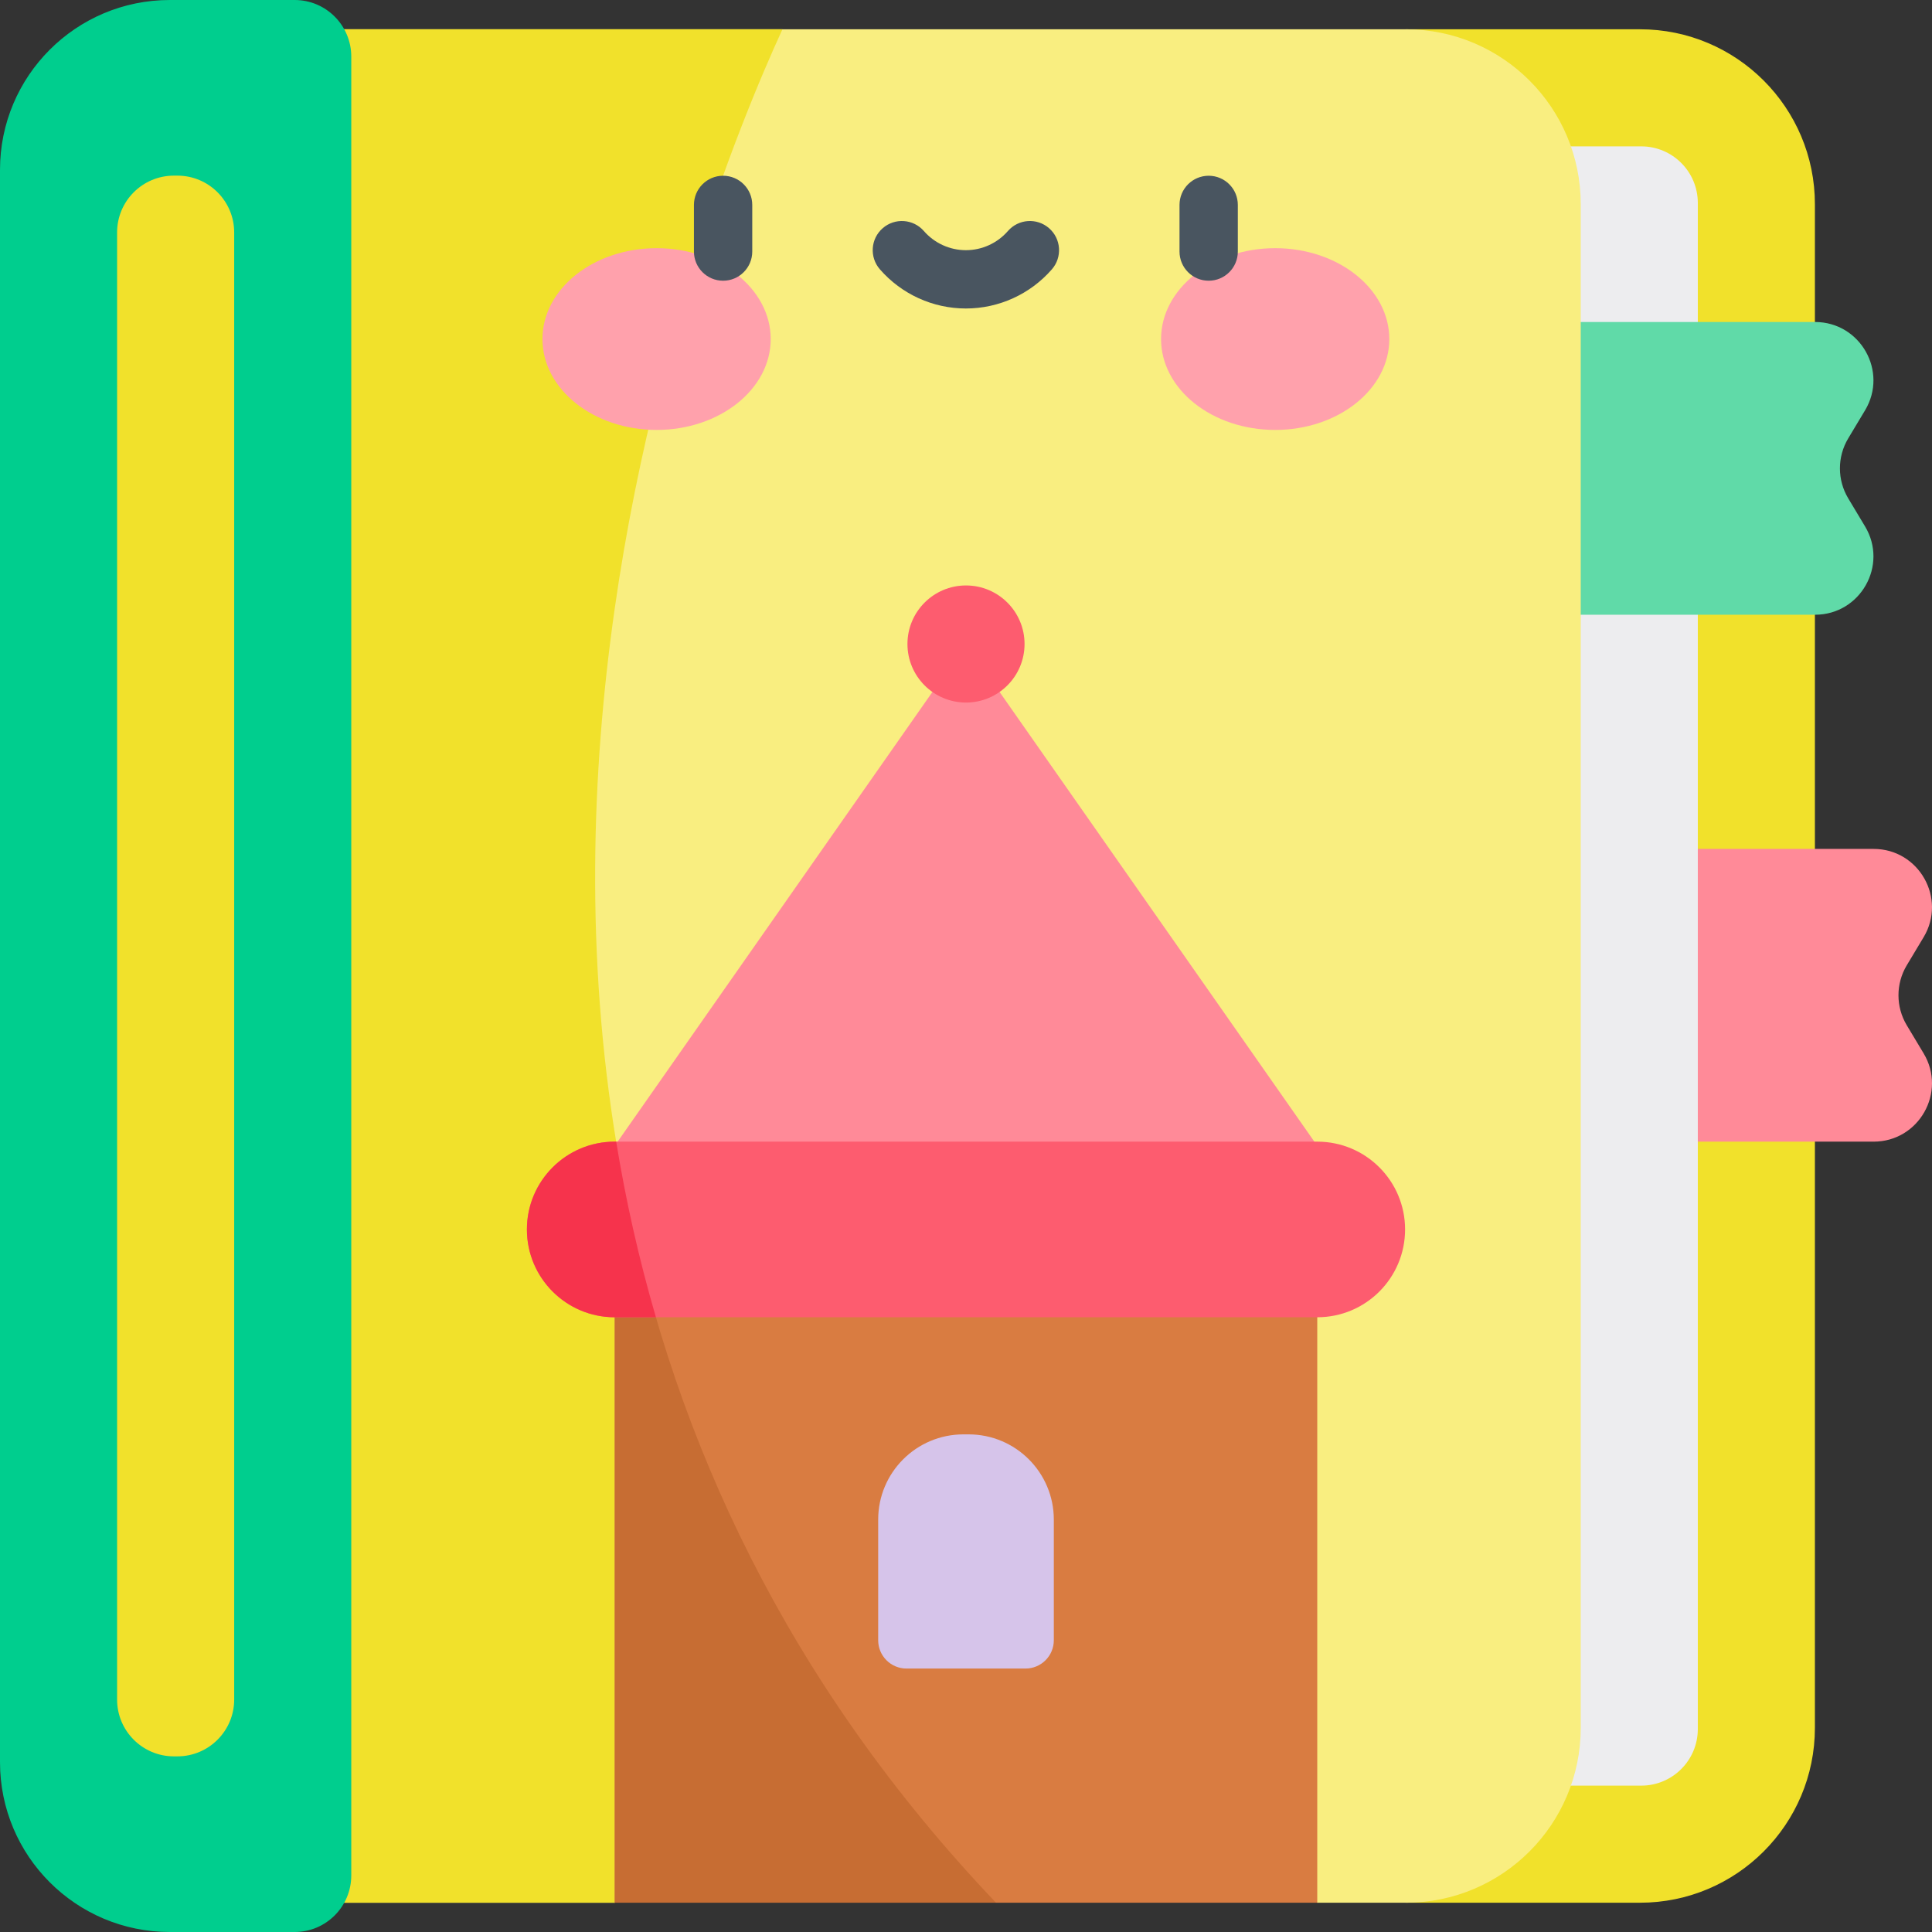 <svg id="Capa_1" enable-background="new 0 0 512 512" height="512" viewBox="0 0 512 512" width="512" xmlns="http://www.w3.org/2000/svg"><rect x="0" y="0" width="512" height="512" fill="#333333" stroke="none"/><g><path d="m480.967 54.122v403.755c0 25.603-20.75 46.364-46.364 46.364h-62.055v-496.482h62.055c25.613 0 46.364 20.76 46.364 46.363z" fill="#f1e12b"/><path d="m509.774 248.376-4.458 7.431c-2.937 4.894-2.937 11.008 0 15.903l4.458 7.431c6.18 10.301-1.239 23.406-13.252 23.406h-81.371c-8.535 0-15.455-6.919-15.455-15.455v-46.667c0-8.535 6.919-15.455 15.455-15.455h81.371c12.012 0 19.432 13.105 13.252 23.406z" fill="#ff8a98"/><path d="m434.939 473.212h-109.121v-434.424h109.121c8.284 0 15 6.716 15 15v404.424c0 8.284-6.715 15-15 15z" fill="#ededef"/><path d="m494.259 108.739-4.458 7.431c-2.936 4.894-2.936 11.008 0 15.903l4.458 7.431c6.18 10.301-1.239 23.406-13.252 23.406h-81.371c-8.535 0-15.455-6.919-15.455-15.455v-46.667c0-8.535 6.919-15.455 15.455-15.455h81.371c12.012 0 19.432 13.105 13.252 23.406z" fill="#60daa8"/><path d="m418.912 54.122v403.755c0 25.603-20.761 46.364-46.364 46.364h-23.46l-93.088-14.496-4.595.711-88.493 13.785h-131.879v-496.482h341.515c25.603 0 46.364 20.76 46.364 46.363z" fill="#f9ee80"/><path d="m251.405 490.456-88.493 13.785h-131.879v-496.482h176.326c-21.348 46.405-121.792 291.833 44.046 482.697z" fill="#f1e12b"/><path d="m349.088 318.065v186.176h-85.134l-59.18-12.92-41.862 12.92v-186.176z" fill="#d97c41"/><path d="m263.954 504.241h-101.042v-186.176h3.235c12.828 62.839 41.934 127.47 97.807 186.176z" fill="#c76d33"/><path d="m147.394 325.818 108.606-155.151 108.606 155.151z" fill="#ff8a98"/><path d="m372.362 325.813c0 6.429-2.606 12.25-6.821 16.464-4.203 4.204-10.025 6.81-16.454 6.81h-186.175c-12.858 0-23.274-10.416-23.274-23.275 0-6.429 2.606-12.24 6.821-16.454 4.203-4.204 10.025-6.81 16.454-6.81h186.176c12.857.001 23.273 10.417 23.273 23.265z" fill="#fd5c6f"/><path d="m173.823 349.088h-10.911c-12.858 0-23.274-10.416-23.274-23.275 0-6.429 2.606-12.24 6.821-16.454 4.203-4.204 10.025-6.81 16.454-6.81h.381c2.513 15.403 5.975 30.95 10.529 46.539z" fill="#f6334c"/><circle cx="256" cy="170.667" fill="#fd5c6f" r="15.515"/><path d="m271.773 442.182h-31.545c-4.142 0-7.5-3.358-7.5-7.5v-31.972c0-12.475 10.113-22.588 22.588-22.588h1.369c12.475 0 22.588 10.113 22.588 22.588v31.972c0 4.142-3.358 7.5-7.5 7.5z" fill="#d6c4ea"/><path d="m78.091 512h-33.091c-24.853 0-45-20.147-45-45v-422c0-24.853 20.147-45 45-45h33.091c8.284 0 15 6.716 15 15v482c0 8.284-6.716 15-15 15z" fill="#00ce8e"/><path d="m31.03 450.396v-388.792c0-8.317 6.742-15.059 15.059-15.059h.913c8.317 0 15.059 6.742 15.059 15.059v388.791c0 8.317-6.742 15.059-15.059 15.059h-.913c-8.317.001-15.059-6.742-15.059-15.058z" fill="#f1e12b"/><g><g fill="#ffa1ac"><ellipse cx="174.002" cy="89.852" rx="30.244" ry="24.085"/><ellipse cx="337.937" cy="89.852" rx="30.244" ry="24.085"/></g><g><path d="m191.628 74.394c-4.268 0-7.727-3.46-7.727-7.727v-12.364c0-4.268 3.459-7.727 7.727-7.727s7.727 3.46 7.727 7.727v12.364c0 4.267-3.459 7.727-7.727 7.727z" fill="#495560"/></g><g><path d="m320.31 74.394c-4.268 0-7.727-3.46-7.727-7.727v-12.364c0-4.268 3.459-7.727 7.727-7.727s7.727 3.46 7.727 7.727v12.364c.001 4.267-3.458 7.727-7.727 7.727z" fill="#495560"/></g><g><path d="m255.969 81.754c-8.734 0-17.041-3.783-22.788-10.379-2.804-3.218-2.468-8.099.75-10.902 3.217-2.803 8.099-2.469 10.902.749 2.812 3.227 6.871 5.078 11.137 5.078s8.326-1.851 11.138-5.078c2.803-3.218 7.684-3.553 10.902-.749s3.554 7.685.75 10.902c-5.749 6.596-14.056 10.379-22.791 10.379z" fill="#495560"/></g></g></g></svg>